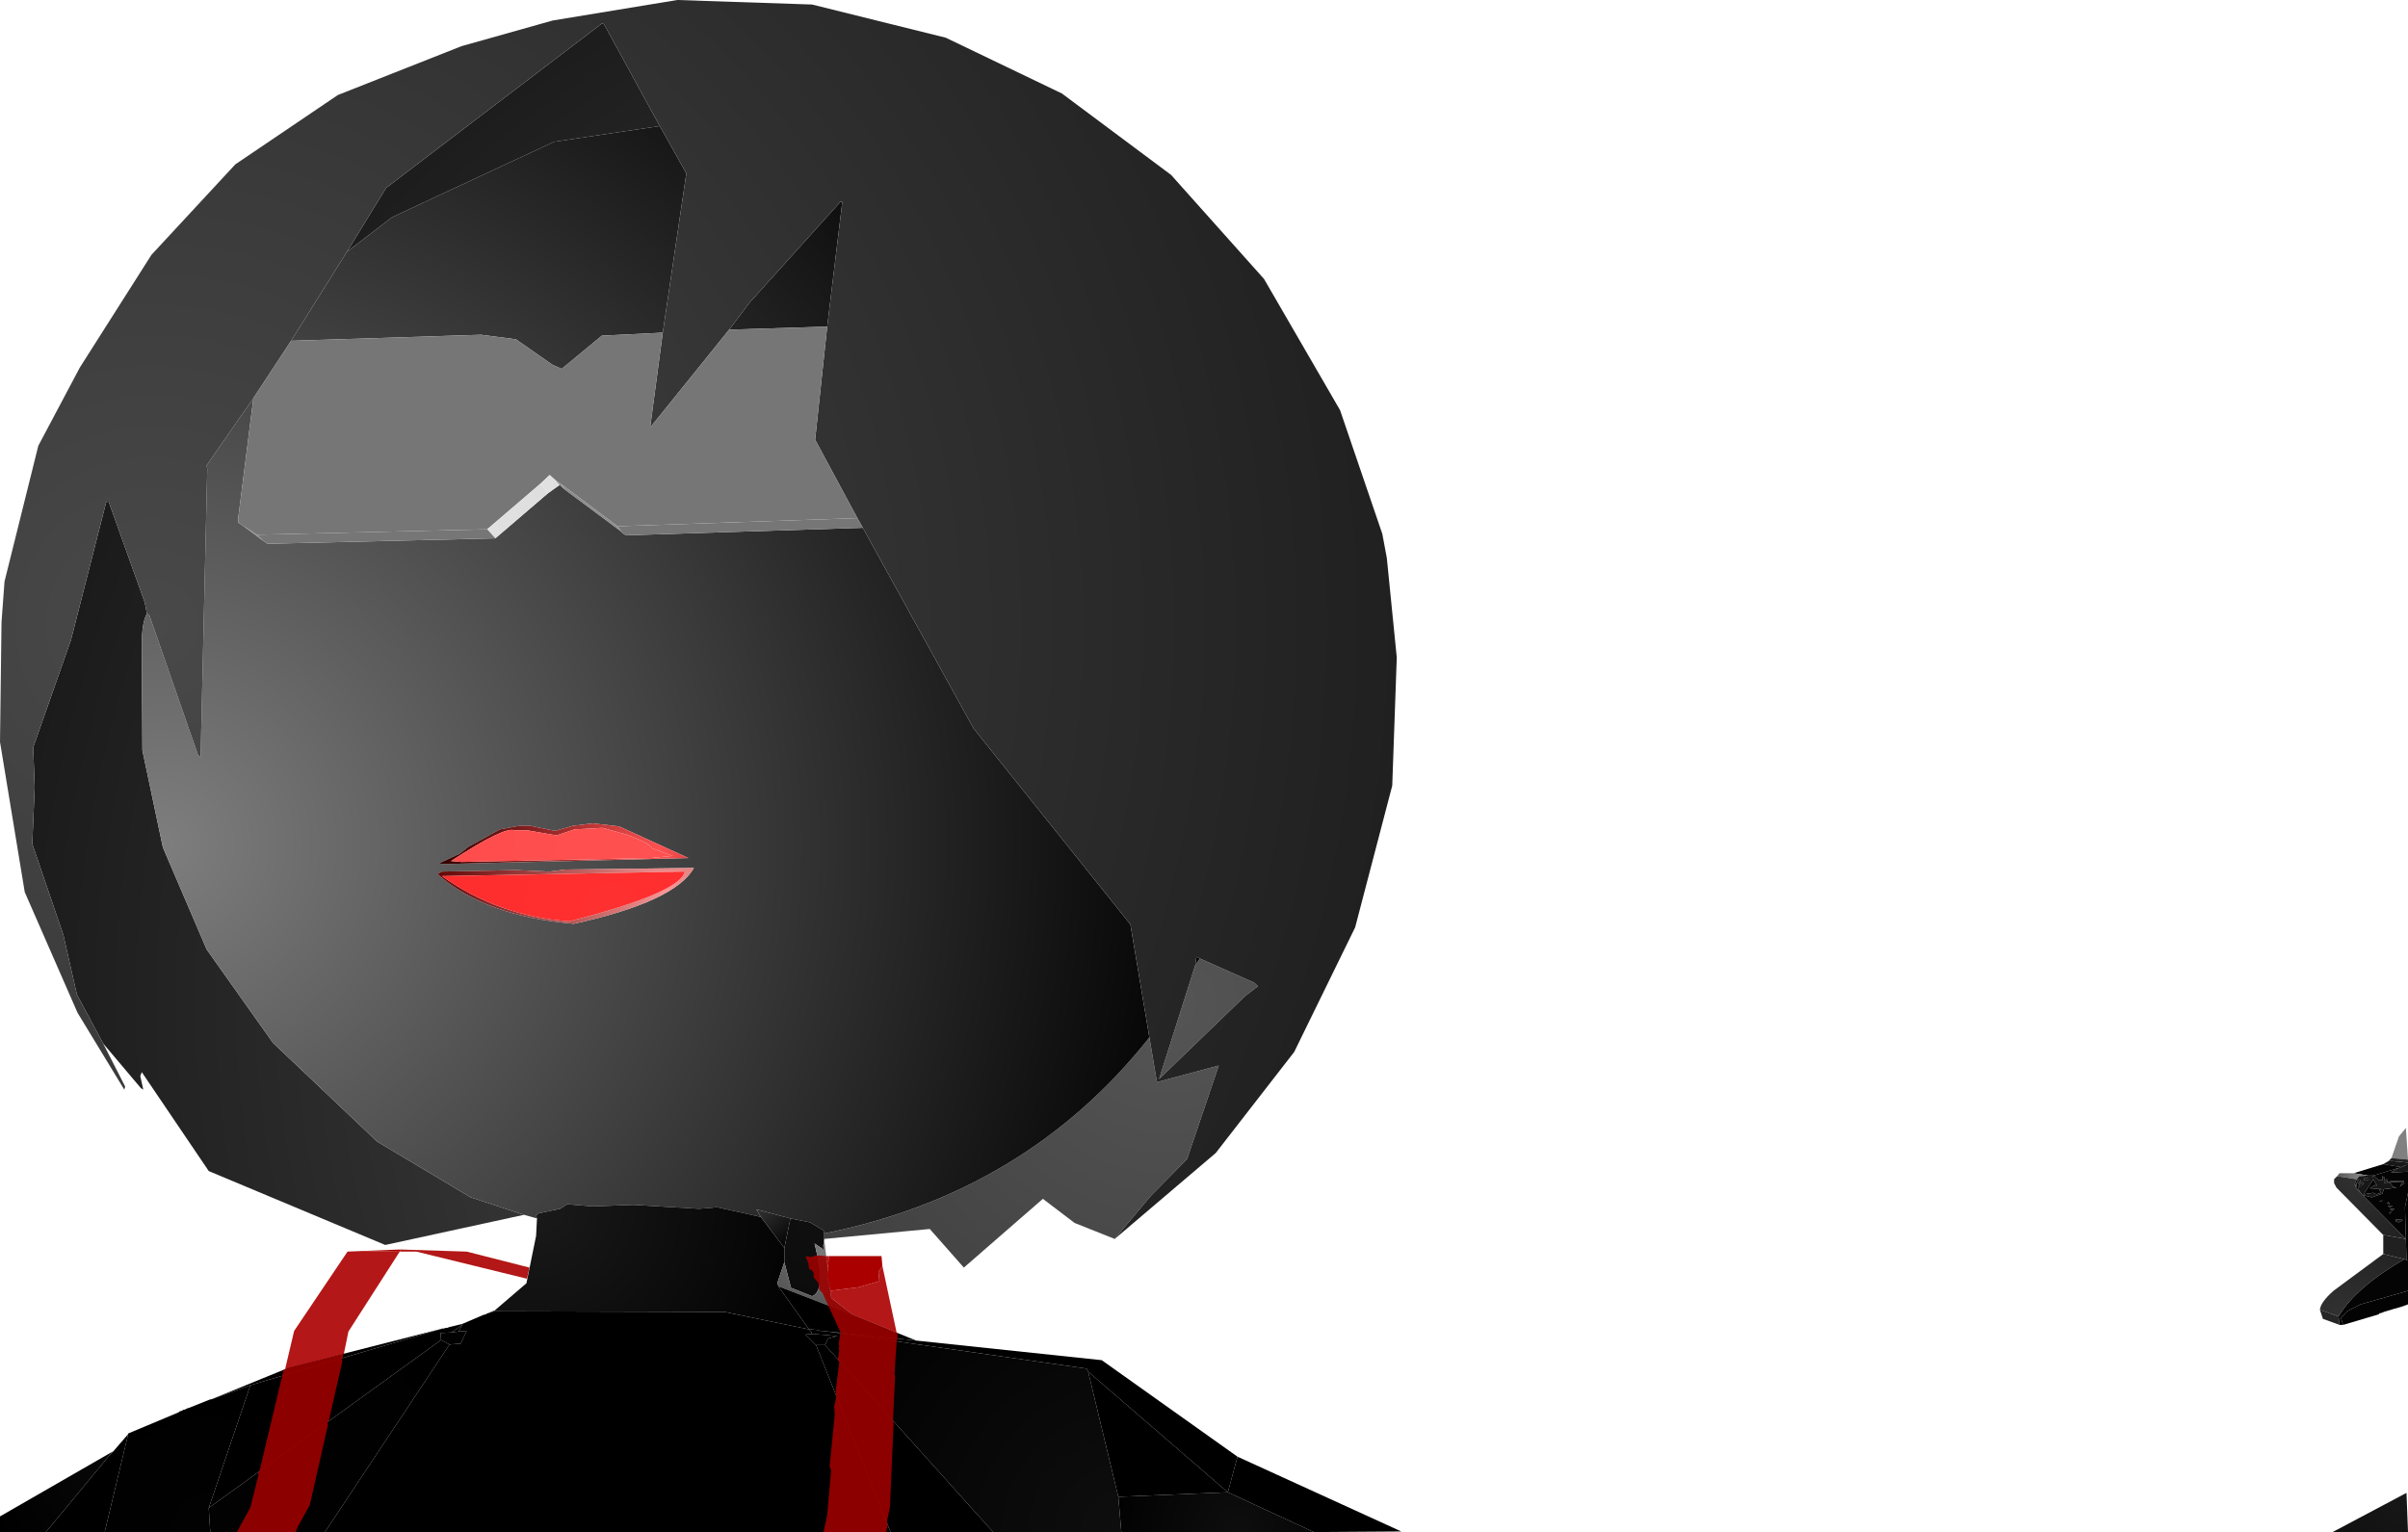 <?xml version="1.0" encoding="UTF-8" standalone="no"?>
<svg xmlns:xlink="http://www.w3.org/1999/xlink" height="254.0px" width="399.1px" xmlns="http://www.w3.org/2000/svg">
  <g transform="matrix(1.0, 0.0, 0.0, 1.0, 400.0, 254.9)">
    <path d="M-215.25 -49.5 L-221.9 -52.15 -227.15 -56.15 -240.25 -44.75 -245.9 -51.15 -263.4 -49.5 -263.4 -50.4 Q-229.9 -57.15 -209.5 -82.9 L-208.25 -75.5 -198.0 -78.25 -203.25 -62.75 -209.25 -56.65 -215.25 -49.5 M-313.15 -53.5 L-336.15 -48.5 -365.4 -60.75 -376.5 -77.15 -376.75 -76.5 -376.25 -74.25 -376.65 -74.5 -382.9 -81.9 -387.25 -90.0 -389.5 -99.9 -394.65 -115.0 -394.25 -124.4 -394.5 -131.0 -388.25 -148.75 -382.4 -171.65 -382.0 -171.75 -376.0 -155.0 -375.65 -153.15 Q-376.5 -151.75 -376.5 -147.9 L-376.4 -130.5 -373.0 -114.4 -365.75 -97.5 -354.75 -82.0 -337.5 -65.65 -322.0 -56.4 -313.15 -53.5 M-342.5 -213.15 L-336.0 -223.75 -300.25 -251.0 -299.9 -250.9 -290.65 -234.0 -308.15 -231.4 -335.0 -218.9 -342.5 -213.15 M-201.15 -96.0 L-192.15 -92.0 -191.5 -91.4 -193.65 -89.75 -207.9 -76.0 -201.9 -94.9 -201.15 -96.0" fill="url(#gradient0)" fill-rule="evenodd" stroke="none"/>
    <path d="M-311.0 -52.9 L-313.15 -53.5 -322.0 -56.4 -337.5 -65.65 -354.75 -82.0 -365.75 -97.5 -373.0 -114.4 -376.4 -130.5 -376.5 -147.9 Q-376.5 -151.75 -375.65 -153.15 L-375.25 -152.9 -367.15 -129.65 -366.75 -129.5 -365.65 -177.15 -365.75 -177.75 -358.0 -188.9 -360.5 -169.15 -360.5 -168.25 -359.75 -167.75 -356.4 -165.25 -355.65 -164.75 -317.9 -165.65 -309.15 -173.15 -307.25 -174.5 -306.4 -173.75 -297.0 -166.75 -297.0 -166.65 -296.25 -166.15 -257.0 -167.4 -238.65 -134.15 -212.65 -101.65 -209.5 -82.9 Q-229.9 -57.15 -263.4 -50.4 L-263.5 -50.9 -265.75 -52.25 -269.0 -52.9 -274.65 -54.4 -273.9 -53.15 -281.15 -54.75 -284.15 -54.5 -295.0 -55.15 -301.75 -54.9 -306.0 -55.25 -307.15 -54.5 -310.75 -53.75 -311.15 -53.4 -311.0 -52.9 M-351.75 -198.4 L-342.5 -213.15 -335.0 -218.9 -308.15 -231.4 -290.65 -234.0 -286.25 -226.15 -290.15 -199.75 -300.25 -199.25 -306.9 -193.75 -308.4 -194.4 -314.5 -198.65 -320.25 -199.4 -351.75 -198.4 M-279.15 -200.25 L-275.75 -204.75 -260.65 -221.5 -260.4 -221.4 -262.9 -200.75 -279.15 -200.25 M-326.75 -110.4 L-327.5 -110.0 Q-319.65 -103.0 -304.9 -101.75 -288.15 -105.4 -285.0 -111.0 L-306.25 -110.75 -309.0 -110.4 -314.5 -110.65 -326.75 -110.4 M-322.4 -114.5 L-323.75 -113.4 -327.25 -111.75 -326.25 -111.65 -285.9 -112.65 -297.4 -117.9 -301.75 -118.4 -305.0 -118.0 -308.0 -117.15 -312.15 -118.0 -313.9 -118.0 -317.15 -117.4 -322.4 -114.5 M-201.15 -96.0 L-201.9 -94.9 -201.75 -96.0 -201.65 -96.25 -201.15 -96.0" fill="url(#gradient1)" fill-rule="evenodd" stroke="none"/>
    <path d="M-382.9 -81.9 L-379.25 -74.75 -379.4 -74.25 -387.15 -87.0 -395.9 -107.0 -400.0 -131.9 -399.75 -151.75 -399.25 -158.5 -393.65 -181.0 -386.75 -194.0 -374.9 -212.65 -361.0 -227.65 -344.0 -239.15 -323.5 -247.25 -308.4 -251.5 -287.75 -254.9 -265.4 -254.15 -243.25 -248.65 -224.0 -239.4 -205.9 -225.9 -190.5 -208.65 -177.9 -186.9 -170.9 -166.4 -170.15 -162.4 -168.5 -145.9 -169.25 -124.65 -175.4 -101.15 -185.5 -80.5 -198.5 -63.75 -215.25 -49.5 -209.25 -56.65 -203.25 -62.75 -198.0 -78.25 -208.25 -75.5 -209.5 -82.9 -212.65 -101.65 -238.65 -134.15 -257.0 -167.4 -257.9 -169.0 -264.9 -182.0 -262.9 -200.75 -260.4 -221.4 -260.65 -221.5 -275.75 -204.75 -279.15 -200.25 -292.25 -184.0 -290.15 -199.75 -286.25 -226.15 -290.65 -234.0 -299.9 -250.9 -300.25 -251.0 -336.0 -223.75 -342.5 -213.15 -351.75 -198.4 -358.0 -188.9 -365.75 -177.75 -365.65 -177.15 -366.75 -129.5 -367.15 -129.65 -375.25 -152.9 -375.65 -153.15 -376.0 -155.0 -382.0 -171.75 -382.4 -171.65 -388.25 -148.75 -394.5 -131.0 -394.25 -124.4 -394.65 -115.0 -389.5 -99.9 -387.25 -90.0 -382.9 -81.9 M-201.9 -94.9 L-207.9 -76.0 -193.65 -89.75 -191.5 -91.4 -192.15 -92.0 -201.15 -96.0 -201.65 -96.25 -201.75 -96.0 -201.9 -94.9" fill="url(#gradient2)" fill-rule="evenodd" stroke="none"/>
    <path d="M-358.0 -188.9 L-351.75 -198.4 -320.25 -199.4 -314.5 -198.65 -308.4 -194.4 -306.9 -193.75 -300.25 -199.25 -290.15 -199.75 -292.25 -184.0 -279.15 -200.25 -262.9 -200.75 -264.9 -182.0 -257.9 -169.0 -297.65 -167.65 -307.0 -174.65 -307.9 -175.25 -308.9 -176.15 -310.5 -174.65 -319.25 -167.15 -357.4 -166.25 -359.75 -167.75 -360.5 -168.25 -360.5 -169.15 -358.0 -188.9" fill="url(#gradient3)" fill-rule="evenodd" stroke="none"/>
    <path d="M-257.9 -169.0 L-257.0 -167.4 -296.25 -166.15 -297.0 -166.65 -297.0 -166.75 -297.65 -167.65 -257.9 -169.0" fill="url(#gradient4)" fill-rule="evenodd" stroke="none"/>
    <path d="M-307.9 -175.25 L-307.25 -174.5 -309.15 -173.15 -310.5 -174.65 -308.9 -176.15 -307.9 -175.25" fill="url(#gradient5)" fill-rule="evenodd" stroke="none"/>
    <path d="M-307.9 -175.25 L-307.0 -174.65 -306.4 -173.75 -307.25 -174.5 -307.9 -175.25" fill="url(#gradient6)" fill-rule="evenodd" stroke="none"/>
    <path d="M-317.9 -165.65 L-319.25 -167.15 -310.5 -174.65 -309.15 -173.15 -317.9 -165.65" fill="url(#gradient7)" fill-rule="evenodd" stroke="none"/>
    <path d="M-317.9 -165.65 L-355.65 -164.75 -356.4 -165.25 -357.4 -166.25 -319.25 -167.15 -317.9 -165.65" fill="url(#gradient8)" fill-rule="evenodd" stroke="none"/>
    <path d="M-357.4 -166.25 L-356.4 -165.25 -359.75 -167.75 -357.4 -166.25" fill="url(#gradient9)" fill-rule="evenodd" stroke="none"/>
    <path d="M-307.0 -174.65 L-297.65 -167.65 -297.0 -166.75 -306.4 -173.75 -307.0 -174.65" fill="url(#gradient10)" fill-rule="evenodd" stroke="none"/>
    <path d="M-322.4 -114.5 L-317.15 -117.4 -313.9 -118.0 -312.15 -118.0 -308.0 -117.15 -305.0 -118.0 -301.75 -118.4 -297.4 -117.9 -285.9 -112.65 -326.25 -111.65 -327.25 -111.75 -323.75 -113.4 -322.4 -114.5 M-325.25 -112.15 L-323.5 -112.0 -292.25 -112.65 -288.5 -113.0 -291.9 -114.25 Q-292.15 -115.0 -296.0 -116.5 L-300.15 -117.65 -304.75 -117.4 -307.75 -116.4 -312.65 -117.25 -314.75 -117.25 Q-316.4 -117.9 -325.25 -112.15" fill="url(#gradient11)" fill-rule="evenodd" stroke="none"/>
    <path d="M-325.25 -112.15 Q-316.4 -117.9 -314.75 -117.25 L-312.65 -117.25 -307.75 -116.4 -304.75 -117.4 -300.15 -117.65 -296.0 -116.5 Q-292.15 -115.0 -291.9 -114.25 L-288.5 -113.0 -292.25 -112.65 -323.5 -112.0 -325.25 -112.15" fill="url(#gradient12)" fill-rule="evenodd" stroke="none"/>
    <path d="M-326.75 -110.4 L-314.5 -110.65 -309.0 -110.4 -306.25 -110.75 -285.0 -111.0 Q-288.15 -105.4 -304.9 -101.75 -319.65 -103.0 -327.5 -110.0 L-326.75 -110.4 M-305.65 -102.15 Q-287.25 -106.9 -286.5 -110.4 L-326.75 -109.65 Q-317.4 -103.0 -305.65 -102.15" fill="url(#gradient13)" fill-rule="evenodd" stroke="none"/>
    <path d="M-305.65 -102.15 Q-317.4 -103.0 -326.75 -109.65 L-286.5 -110.4 Q-287.25 -106.9 -305.65 -102.15" fill="url(#gradient14)" fill-rule="evenodd" stroke="none"/>
    <path d="M-3.65 -62.9 L-2.4 -66.5 -1.25 -67.9 -0.9 -62.65 -3.65 -62.9" fill="url(#gradient15)" fill-rule="evenodd" stroke="none"/>
    <path d="M-0.9 -62.65 L-0.9 -62.15 -3.5 -62.4 -4.15 -62.4 -3.65 -62.9 -0.9 -62.65" fill="url(#gradient16)" fill-rule="evenodd" stroke="none"/>
    <path d="M-0.9 -62.15 L-0.9 -61.75 -1.25 -61.75 -1.4 -61.65 -1.5 -61.65 -1.75 -61.5 -2.0 -61.4 -5.0 -61.9 -4.15 -62.4 -3.5 -62.4 -0.9 -62.15" fill="url(#gradient17)" fill-rule="evenodd" stroke="none"/>
    <path d="M-9.9 -60.4 L-5.0 -61.9 -2.0 -61.4 -2.15 -61.4 -2.4 -61.25 -2.5 -61.25 -6.65 -60.0 -7.5 -60.0 -9.9 -60.4" fill="url(#gradient18)" fill-rule="evenodd" stroke="none"/>
    <path d="M-12.65 -59.9 L-12.25 -60.4 -9.9 -60.4 -7.5 -60.0 -9.0 -59.9 -9.4 -59.4 -12.65 -59.9" fill="url(#gradient19)" fill-rule="evenodd" stroke="none"/>
    <path d="M-5.0 -50.15 L-12.75 -58.0 -13.15 -58.75 -13.15 -59.4 -12.65 -59.9 -9.4 -59.4 -9.75 -58.5 -9.65 -58.4 -9.5 -57.9 -8.75 -57.15 -8.4 -56.75 -1.25 -49.5 -4.9 -50.15 -5.0 -50.15" fill="url(#gradient20)" fill-rule="evenodd" stroke="none"/>
    <path d="M-5.0 -47.0 L-5.0 -50.15 -4.9 -50.15 -1.25 -49.5 -1.15 -46.0 -1.5 -46.15 -5.0 -47.0" fill="url(#gradient21)" fill-rule="evenodd" stroke="none"/>
    <path d="M-15.5 -37.75 Q-15.4 -39.0 -13.25 -40.9 L-5.0 -47.0 -1.5 -46.15 Q-9.65 -41.4 -12.4 -36.65 L-15.5 -37.75" fill="url(#gradient22)" fill-rule="evenodd" stroke="none"/>
    <path d="M-12.25 -35.25 L-15.0 -36.25 -15.5 -37.75 -12.4 -36.65 -12.25 -35.25" fill="url(#gradient23)" fill-rule="evenodd" stroke="none"/>
    <path d="M-0.9 -45.9 L-0.9 -40.9 -8.75 -38.65 -11.0 -37.5 -12.0 -36.4 -11.65 -35.25 -12.25 -35.25 -12.4 -36.65 Q-9.65 -41.4 -1.5 -46.15 L-1.15 -46.0 -0.9 -45.9" fill="url(#gradient24)" fill-rule="evenodd" stroke="none"/>
    <path d="M-0.9 -61.75 L-0.9 -60.65 -3.75 -60.5 -2.5 -61.25 -2.4 -61.25 -2.15 -61.4 -2.0 -61.4 -1.75 -61.5 -1.5 -61.65 -1.4 -61.65 -1.25 -61.75 -0.9 -61.75 M-8.15 -59.65 L-8.15 -59.25 -7.5 -59.25 -7.4 -59.5 -8.15 -59.65 M-9.4 -59.4 L-9.0 -59.9 -7.5 -60.0 -6.65 -60.0 -6.9 -59.75 -6.5 -59.9 -5.75 -59.25 -5.15 -59.25 -5.15 -59.9 -4.75 -59.65 -4.9 -59.25 -4.4 -59.4 -4.25 -59.0 -4.5 -58.75 -4.0 -59.0 -4.15 -58.65 -3.75 -59.15 -1.65 -59.15 -1.5 -58.75 -2.25 -58.15 -1.75 -59.0 -3.9 -58.9 -3.4 -58.15 -2.75 -58.0 -4.9 -57.75 -5.15 -57.0 -6.9 -56.4 -8.4 -56.75 -8.75 -57.15 -9.25 -57.9 -8.15 -58.75 -8.65 -58.65 -8.25 -59.25 -9.15 -58.15 -8.65 -59.4 -9.15 -58.65 -9.4 -58.75 -9.5 -57.9 -9.65 -58.4 -8.9 -59.65 -9.25 -59.15 -9.4 -59.4 M-5.65 -57.65 L-5.25 -57.75 -7.25 -57.9 -6.25 -58.5 -6.4 -58.25 -6.0 -58.25 -6.65 -59.4 -8.25 -56.9 -6.65 -57.15 -6.15 -56.9 -5.4 -57.15 -5.65 -57.65 M-5.25 -55.65 L-5.65 -55.75 -5.15 -55.9 -5.25 -55.65 M-4.5 -59.15 L-4.9 -58.9 -4.65 -58.65 -4.5 -59.15 M-3.5 -54.15 L-3.9 -54.5 -3.15 -54.5 -3.5 -54.15 M-4.25 -55.0 L-3.4 -55.0 -3.9 -54.75 -4.25 -55.0 M-4.4 -55.4 L-4.15 -55.65 -3.9 -55.25 -4.4 -55.4 M-4.0 -53.9 L-3.65 -54.0 -3.9 -53.65 -4.0 -53.9 M-1.75 -52.65 L-2.4 -52.25 -2.9 -52.4 -2.9 -52.75 -1.75 -52.65" fill="url(#gradient25)" fill-rule="evenodd" stroke="none"/>
    <path d="M-0.9 -60.65 L-0.9 -57.15 -1.4 -54.75 -1.25 -49.5 -8.4 -56.75 -6.9 -56.4 -5.15 -57.0 -4.9 -57.75 -2.75 -58.0 -3.4 -58.15 -3.9 -58.9 -1.75 -59.0 -2.25 -58.15 -1.5 -58.75 -1.65 -59.15 -3.75 -59.15 -4.15 -58.65 -4.0 -59.0 -4.5 -58.75 -4.25 -59.0 -4.4 -59.4 -4.9 -59.25 -4.75 -59.65 -5.15 -59.9 -5.15 -59.25 -5.75 -59.25 -6.5 -59.9 -6.9 -59.75 -6.65 -60.0 -2.5 -61.25 -3.75 -60.5 -0.9 -60.65 M-8.15 -59.65 L-7.4 -59.5 -7.5 -59.25 -8.15 -59.25 -8.15 -59.65 M-9.4 -59.4 L-9.25 -59.15 -8.9 -59.65 -9.65 -58.4 -9.75 -58.5 -9.4 -59.4 M-9.5 -57.9 L-9.4 -58.75 -9.15 -58.65 -8.65 -59.4 -9.15 -58.15 -8.25 -59.25 -8.65 -58.65 -8.15 -58.75 -9.25 -57.9 -8.75 -57.15 -9.5 -57.9 M-5.65 -57.65 L-5.4 -57.15 -6.15 -56.9 -6.65 -57.15 -8.25 -56.9 -6.65 -59.4 -6.0 -58.25 -6.4 -58.25 -6.25 -58.5 -7.25 -57.9 -5.25 -57.75 -5.65 -57.65 M-5.25 -55.65 L-5.15 -55.9 -5.65 -55.75 -5.25 -55.65 M-4.5 -59.15 L-4.65 -58.65 -4.9 -58.9 -4.5 -59.15 M-4.0 -53.9 L-3.9 -53.65 -3.65 -54.0 -4.0 -53.9 M-4.4 -55.4 L-3.9 -55.25 -4.15 -55.65 -4.4 -55.4 M-4.25 -55.0 L-3.9 -54.75 -3.4 -55.0 -4.25 -55.0 M-3.5 -54.15 L-3.15 -54.5 -3.9 -54.5 -3.5 -54.15 M-1.75 -52.65 L-2.9 -52.75 -2.9 -52.4 -2.4 -52.25 -1.75 -52.65" fill="url(#gradient26)" fill-rule="evenodd" stroke="none"/>
    <path d="M-318.0 -37.65 L-312.75 -42.15 -311.15 -50.0 -311.0 -52.9 -311.15 -53.4 -310.75 -53.75 -307.15 -54.5 -306.0 -55.25 -301.75 -54.9 -295.0 -55.15 -284.15 -54.5 -281.15 -54.75 -273.9 -53.15 -270.0 -48.0 -270.0 -45.65 -271.15 -42.25 -271.0 -41.65 -265.9 -34.5 -279.9 -37.4 -318.0 -37.5 -318.0 -37.65" fill="url(#gradient27)" fill-rule="evenodd" stroke="none"/>
    <path d="M-273.9 -53.15 L-274.65 -54.4 -269.0 -52.9 -270.0 -48.0 -273.9 -53.15" fill="url(#gradient28)" fill-rule="evenodd" stroke="none"/>
    <path d="M-269.0 -52.9 L-265.75 -52.25 -263.5 -50.9 -263.4 -50.4 -263.4 -49.5 -263.5 -48.65 -263.75 -47.9 -265.0 -48.75 Q-263.0 -40.9 -265.4 -40.0 L-268.9 -41.4 -270.0 -45.65 -270.0 -48.0 -269.0 -52.9" fill="url(#gradient29)" fill-rule="evenodd" stroke="none"/>
    <path d="M-319.25 -37.15 L-318.0 -37.65 -318.0 -37.5 -319.25 -37.15" fill="url(#gradient30)" fill-rule="evenodd" stroke="none"/>
    <path d="M-252.4 -0.9 L-346.15 -0.9 -325.5 -32.0 -323.65 -32.15 -322.65 -34.25 -324.0 -34.15 -323.4 -35.25 -323.4 -35.4 -319.9 -36.9 -319.5 -37.0 -319.25 -37.15 -318.0 -37.5 -279.9 -37.4 -265.9 -34.5 -265.5 -34.0 -265.5 -33.75 -266.5 -33.65 -264.75 -31.9 -252.4 -0.9" fill="url(#gradient31)" fill-rule="evenodd" stroke="none"/>
    <path d="M-0.9 -57.15 L-0.9 -45.9 -1.15 -46.0 -1.25 -49.5 -1.4 -54.75 -0.9 -57.15" fill="url(#gradient32)" fill-rule="evenodd" stroke="none"/>
    <path d="M-263.4 -49.5 L-262.25 -39.65 -258.65 -36.9 -271.0 -41.65 -271.15 -42.25 -270.0 -45.65 -268.9 -41.4 -265.4 -40.0 Q-263.0 -40.9 -265.0 -48.75 L-263.75 -47.9 -263.5 -47.65 -263.5 -48.65 -263.4 -49.5" fill="url(#gradient33)" fill-rule="evenodd" stroke="none"/>
    <path d="M-258.65 -36.9 L-248.15 -32.65 -262.75 -34.15 -262.9 -34.15 -263.65 -34.25 -264.0 -34.25 -264.5 -34.4 -265.5 -34.5 -265.9 -34.5 -271.0 -41.65 -258.65 -36.9" fill="url(#gradient34)" fill-rule="evenodd" stroke="none"/>
    <path d="M-263.75 -47.9 L-263.5 -48.65 -263.5 -47.65 -263.75 -47.9" fill="url(#gradient35)" fill-rule="evenodd" stroke="none"/>
    <path d="M-0.9 -40.9 L-0.9 -38.65 -2.0 -38.25 -3.25 -37.9 -4.9 -37.4 -5.25 -37.25 -5.65 -37.15 -5.75 -37.0 -11.65 -35.25 -12.0 -36.4 -11.0 -37.5 -8.75 -38.65 -0.9 -40.9" fill="url(#gradient36)" fill-rule="evenodd" stroke="none"/>
    <path d="M-326.65 -34.65 L-326.4 -34.65 -326.15 -34.75 -325.9 -34.75 -325.5 -34.9 -323.4 -35.4 -323.4 -35.25 -325.15 -34.0 -327.0 -33.9 -326.9 -32.75 -365.4 -4.9 -358.5 -25.25 -326.65 -34.65" fill="url(#gradient37)" fill-rule="evenodd" stroke="none"/>
    <path d="M-365.0 -22.9 L-352.15 -28.15 -326.65 -34.65 -358.5 -25.25 -365.0 -22.9" fill="url(#gradient38)" fill-rule="evenodd" stroke="none"/>
    <path d="M-365.15 -0.9 L-382.65 -0.9 -378.75 -17.15 -378.75 -17.25 -370.4 -20.75 -370.25 -20.9 -369.9 -21.0 -369.65 -21.15 -369.25 -21.25 -369.0 -21.4 -368.65 -21.5 -365.15 -22.9 -365.0 -22.9 -358.5 -25.25 -365.4 -4.9 -365.15 -0.9" fill="url(#gradient39)" fill-rule="evenodd" stroke="none"/>
    <path d="M-346.15 -0.9 L-365.15 -0.9 -365.4 -4.9 -326.9 -32.75 -325.5 -32.0 -346.15 -0.9 M-323.4 -35.25 L-324.0 -34.15 -325.15 -34.0 -323.4 -35.25" fill="url(#gradient40)" fill-rule="evenodd" stroke="none"/>
    <path d="M-265.5 -33.75 L-265.25 -33.75 -261.25 -33.4 -262.75 -33.0 -263.25 -31.9 -264.75 -31.9 -266.5 -33.65 -265.5 -33.75 M-324.0 -34.15 L-322.65 -34.25 -323.65 -32.15 -325.5 -32.0 -326.9 -32.75 -327.0 -33.9 -325.15 -34.0 -324.0 -34.15" fill="url(#gradient41)" fill-rule="evenodd" stroke="none"/>
    <path d="M-214.15 -0.9 L-235.4 -0.9 -263.25 -31.9 -262.75 -33.0 -261.25 -33.4 -265.25 -33.75 -265.5 -33.75 -265.5 -34.0 -265.9 -34.5 -265.5 -34.5 -264.5 -34.4 -264.0 -34.25 -263.65 -34.25 -262.9 -34.15 -262.75 -34.15 -219.9 -28.0 -219.65 -27.5 -214.65 -6.75 -214.15 -0.9" fill="url(#gradient42)" fill-rule="evenodd" stroke="none"/>
    <path d="M-235.4 -0.9 L-252.4 -0.9 -264.75 -31.9 -263.25 -31.9 -235.4 -0.9" fill="url(#gradient43)" fill-rule="evenodd" stroke="none"/>
    <path d="M-248.15 -32.65 L-217.4 -29.4 -194.9 -13.4 -196.5 -7.5 -219.65 -27.5 -219.9 -28.0 -262.75 -34.15 -248.15 -32.65" fill="url(#gradient44)" fill-rule="evenodd" stroke="none"/>
    <path d="M-214.65 -6.75 L-219.65 -27.5 -196.5 -7.5 -214.65 -6.75" fill="url(#gradient45)" fill-rule="evenodd" stroke="none"/>
    <path d="M-182.25 -0.9 L-214.15 -0.9 -214.65 -6.75 -196.5 -7.5 -182.25 -0.9" fill="url(#gradient46)" fill-rule="evenodd" stroke="none"/>
    <path d="M-194.9 -13.4 L-167.75 -1.0 -182.25 -0.9 -196.5 -7.5 -194.9 -13.4" fill="url(#gradient47)" fill-rule="evenodd" stroke="none"/>
    <path d="M-382.65 -0.9 L-392.4 -0.9 -381.75 -13.75 -381.25 -14.25 -378.75 -17.15 -382.65 -0.9" fill="url(#gradient48)" fill-rule="evenodd" stroke="none"/>
    <path d="M-381.5 -14.15 L-381.25 -14.25 -381.75 -13.75 -381.5 -14.15" fill="url(#gradient49)" fill-rule="evenodd" stroke="none"/>
    <path d="M-392.4 -0.9 L-400.0 -0.9 -400.0 -3.5 -381.5 -14.15 -381.75 -13.75 -392.4 -0.9" fill="url(#gradient50)" fill-rule="evenodd" stroke="none"/>
    <path d="M-13.4 -0.9 L-1.15 -7.4 -0.9 -0.9 -13.4 -0.9" fill="url(#gradient51)" fill-rule="evenodd" stroke="none"/>
    <path d="M-333.65 -47.75 L-333.75 -47.4 -340.0 -47.5 -333.65 -47.75 M-262.65 -46.65 L-253.9 -46.65 -253.75 -45.0 -254.4 -44.0 -254.25 -42.5 -257.65 -41.5 -262.4 -40.9 -262.9 -43.5 -262.75 -44.75 -262.65 -46.65" fill="#ab0000" fill-rule="evenodd" stroke="none"/>
    <path d="M-333.65 -47.75 L-322.65 -47.4 -312.25 -44.75 -312.65 -42.9 -331.0 -47.4 -333.75 -47.4 -333.65 -47.75 M-340.0 -47.5 L-333.75 -47.4 -342.25 -34.15 -343.0 -30.5 -343.0 -30.4 -343.15 -30.4 -352.75 -27.9 -351.25 -34.25 -342.4 -47.4 -340.0 -47.5 M-262.65 -46.65 L-262.75 -44.75 -263.15 -46.65 -262.65 -46.65 M-262.4 -40.9 L-257.65 -41.5 -254.25 -42.5 -254.4 -44.0 -253.75 -45.0 -251.4 -34.0 -258.65 -36.9 -262.25 -39.75 -262.4 -40.9" fill="#ab0000" fill-opacity="0.91" fill-rule="evenodd" stroke="none"/>
    <path d="M-352.75 -27.9 L-343.15 -30.4 -343.15 -29.75 -343.4 -29.65 -343.25 -29.25 -345.5 -19.4 -345.75 -19.0 -345.65 -18.65 -348.65 -5.4 -350.65 -1.75 -351.0 -0.9 -360.75 -0.9 -358.5 -5.0 -357.15 -10.4 -357.25 -10.65 -357.0 -11.0 -353.0 -27.75 -352.75 -27.9 M-262.75 -44.75 L-262.9 -43.5 -262.4 -40.9 -262.25 -39.75 -258.65 -36.9 -251.4 -34.0 -251.25 -33.9 -251.25 -33.0 -251.4 -32.4 -251.75 -27.0 -251.65 -26.75 -252.0 -19.4 -251.9 -19.0 -252.5 -5.0 -253.0 -2.65 -252.9 -1.9 -253.15 -0.9 -263.5 -0.9 -262.9 -3.75 -262.25 -11.15 -262.5 -11.75 -261.65 -20.4 -261.75 -21.75 -261.4 -23.25 -261.5 -24.25 -260.9 -29.0 -261.15 -29.5 -260.9 -31.0 -261.0 -31.25 -260.9 -31.75 -261.0 -32.0 -260.75 -33.75 -260.65 -33.9 -263.65 -40.5 -264.25 -41.15 -264.25 -41.5 -264.4 -42.25 -265.15 -43.15 -265.15 -43.9 -265.4 -44.25 -265.9 -44.5 -266.0 -45.4 -266.5 -46.65 -265.65 -46.5 -265.0 -46.65 -265.0 -46.75 -264.25 -46.75 -263.15 -46.65 -262.75 -44.75" fill="#9b0000" fill-opacity="0.91" fill-rule="evenodd" stroke="none"/>
  </g>
  <defs>
    <radialGradient cx="0" cy="0" gradientTransform="matrix(0.255, 0.0, 0.0, 0.255, -206.75, -88.65)" gradientUnits="userSpaceOnUse" id="gradient0" r="819.2" spreadMethod="pad">
      <stop offset="0.0" stop-color="#555555"/>
      <stop offset="1.0" stop-color="#161616"/>
    </radialGradient>
    <radialGradient cx="0" cy="0" gradientTransform="matrix(0.216, 0.0, 0.0, 0.216, -373.1, -114.9)" gradientUnits="userSpaceOnUse" id="gradient1" r="819.2" spreadMethod="pad">
      <stop offset="0.0" stop-color="#7e7e7e"/>
      <stop offset="1.0" stop-color="#000000"/>
    </radialGradient>
    <radialGradient cx="0" cy="0" gradientTransform="matrix(0.253, 0.0, 0.0, 0.253, -374.7, -151.3)" gradientUnits="userSpaceOnUse" id="gradient2" r="819.2" spreadMethod="pad">
      <stop offset="0.0" stop-color="#494949"/>
      <stop offset="1.0" stop-color="#202020"/>
    </radialGradient>
    <radialGradient cx="0" cy="0" gradientTransform="matrix(0.134, 0.0, 0.0, 0.134, -360.5, -168.45)" gradientUnits="userSpaceOnUse" id="gradient3" r="819.2" spreadMethod="pad">
      <stop offset="0.0" stop-color="#767676"/>
      <stop offset="1.0" stop-color="#767676"/>
    </radialGradient>
    <radialGradient cx="0" cy="0" gradientTransform="matrix(0.05, 0.0, 0.0, 0.05, -257.05, -169.1)" gradientUnits="userSpaceOnUse" id="gradient4" r="819.2" spreadMethod="pad">
      <stop offset="0.0" stop-color="#767676"/>
      <stop offset="1.0" stop-color="#767676"/>
    </radialGradient>
    <radialGradient cx="0" cy="0" gradientTransform="matrix(0.004, 0.0, 0.0, 0.004, -310.6, -174.7)" gradientUnits="userSpaceOnUse" id="gradient5" r="819.2" spreadMethod="pad">
      <stop offset="0.0" stop-color="#e2e2e2"/>
      <stop offset="1.0" stop-color="#e0e0e0"/>
    </radialGradient>
    <radialGradient cx="0" cy="0" gradientTransform="matrix(0.003, 0.0, 0.0, 0.003, -307.0, -174.8)" gradientUnits="userSpaceOnUse" id="gradient6" r="819.2" spreadMethod="pad">
      <stop offset="0.0" stop-color="#8c8c8c"/>
      <stop offset="1.0" stop-color="#8c8c8c"/>
    </radialGradient>
    <radialGradient cx="0" cy="0" gradientTransform="matrix(0.014, 0.0, 0.0, 0.014, -319.3, -167.25)" gradientUnits="userSpaceOnUse" id="gradient7" r="819.2" spreadMethod="pad">
      <stop offset="0.0" stop-color="#e1e1e1"/>
      <stop offset="1.0" stop-color="#dedede"/>
    </radialGradient>
    <radialGradient cx="0" cy="0" gradientTransform="matrix(0.046, 0.0, 0.0, 0.046, -319.3, -167.25)" gradientUnits="userSpaceOnUse" id="gradient8" r="819.2" spreadMethod="pad">
      <stop offset="0.0" stop-color="#767676"/>
      <stop offset="1.0" stop-color="#767676"/>
    </radialGradient>
    <radialGradient cx="0" cy="0" gradientTransform="matrix(0.005, 0.0, 0.0, 0.005, -357.25, -166.3)" gradientUnits="userSpaceOnUse" id="gradient9" r="819.2" spreadMethod="pad">
      <stop offset="0.0" stop-color="#838383"/>
      <stop offset="1.0" stop-color="#838383"/>
    </radialGradient>
    <radialGradient cx="0" cy="0" gradientTransform="matrix(0.014, 0.0, 0.0, 0.014, -297.6, -167.7)" gradientUnits="userSpaceOnUse" id="gradient10" r="819.2" spreadMethod="pad">
      <stop offset="0.0" stop-color="#8b8b8b"/>
      <stop offset="1.0" stop-color="#8b8b8b"/>
    </radialGradient>
    <radialGradient cx="0" cy="0" gradientTransform="matrix(0.044, 0.0, 0.0, 0.044, -290.85, -114.05)" gradientUnits="userSpaceOnUse" id="gradient11" r="819.2" spreadMethod="pad">
      <stop offset="0.0" stop-color="#ff5151"/>
      <stop offset="1.0" stop-color="#330000"/>
    </radialGradient>
    <radialGradient cx="0" cy="0" gradientTransform="matrix(0.043, 0.0, 0.0, 0.043, -290.2, -113.7)" gradientUnits="userSpaceOnUse" id="gradient12" r="819.2" spreadMethod="pad">
      <stop offset="0.0" stop-color="#ff5151"/>
      <stop offset="1.0" stop-color="#ff4c4c"/>
    </radialGradient>
    <radialGradient cx="0" cy="0" gradientTransform="matrix(0.047, 0.0, 0.0, 0.047, -289.35, -107.3)" gradientUnits="userSpaceOnUse" id="gradient13" r="819.2" spreadMethod="pad">
      <stop offset="0.0" stop-color="#f89797"/>
      <stop offset="1.0" stop-color="#620505"/>
    </radialGradient>
    <radialGradient cx="0" cy="0" gradientTransform="matrix(0.035, 0.0, 0.0, 0.035, -298.75, -103.8)" gradientUnits="userSpaceOnUse" id="gradient14" r="819.2" spreadMethod="pad">
      <stop offset="0.0" stop-color="#ff3030"/>
      <stop offset="1.0" stop-color="#ff2d2d"/>
    </radialGradient>
    <radialGradient cx="0" cy="0" gradientTransform="matrix(0.006, 0.0, 0.0, 0.006, -1.0, -67.2)" gradientUnits="userSpaceOnUse" id="gradient15" r="819.2" spreadMethod="pad">
      <stop offset="0.0" stop-color="#818181"/>
      <stop offset="1.0" stop-color="#808080"/>
    </radialGradient>
    <radialGradient cx="0" cy="0" gradientTransform="matrix(0.004, 0.0, 0.0, 0.004, -1.0, -62.7)" gradientUnits="userSpaceOnUse" id="gradient16" r="819.2" spreadMethod="pad">
      <stop offset="0.0" stop-color="#222222"/>
      <stop offset="1.0" stop-color="#222222"/>
    </radialGradient>
    <radialGradient cx="0" cy="0" gradientTransform="matrix(0.01, 0.0, 0.0, 0.01, -1.0, -62.5)" gradientUnits="userSpaceOnUse" id="gradient17" r="819.2" spreadMethod="pad">
      <stop offset="0.0" stop-color="#171717"/>
      <stop offset="1.0" stop-color="#171717"/>
    </radialGradient>
    <radialGradient cx="0" cy="0" gradientTransform="matrix(0.007, 0.0, 0.0, 0.007, -4.45, -62.2)" gradientUnits="userSpaceOnUse" id="gradient18" r="819.2" spreadMethod="pad">
      <stop offset="0.0" stop-color="#040404"/>
      <stop offset="1.0" stop-color="#040404"/>
    </radialGradient>
    <radialGradient cx="0" cy="0" gradientTransform="matrix(0.005, 0.0, 0.0, 0.005, -9.15, -59.7)" gradientUnits="userSpaceOnUse" id="gradient19" r="819.2" spreadMethod="pad">
      <stop offset="0.0" stop-color="#828282"/>
      <stop offset="1.0" stop-color="#515151"/>
    </radialGradient>
    <radialGradient cx="0" cy="0" gradientTransform="matrix(0.016, 0.0, 0.0, 0.016, -9.55, -59.3)" gradientUnits="userSpaceOnUse" id="gradient20" r="819.2" spreadMethod="pad">
      <stop offset="0.0" stop-color="#303030"/>
      <stop offset="1.0" stop-color="#202020"/>
    </radialGradient>
    <radialGradient cx="0" cy="0" gradientTransform="matrix(0.02, 0.0, 0.0, 0.02, -4.1, -62.45)" gradientUnits="userSpaceOnUse" id="gradient21" r="819.2" spreadMethod="pad">
      <stop offset="0.0" stop-color="#212121"/>
      <stop offset="1.0" stop-color="#202020"/>
    </radialGradient>
    <radialGradient cx="0" cy="0" gradientTransform="matrix(0.018, 0.0, 0.0, 0.018, -12.25, -37.05)" gradientUnits="userSpaceOnUse" id="gradient22" r="819.2" spreadMethod="pad">
      <stop offset="0.0" stop-color="#313131"/>
      <stop offset="1.0" stop-color="#222222"/>
    </radialGradient>
    <radialGradient cx="0" cy="0" gradientTransform="matrix(0.005, 0.0, 0.0, 0.005, -15.55, -37.95)" gradientUnits="userSpaceOnUse" id="gradient23" r="819.2" spreadMethod="pad">
      <stop offset="0.0" stop-color="#262626"/>
      <stop offset="1.0" stop-color="#262626"/>
    </radialGradient>
    <radialGradient cx="0" cy="0" gradientTransform="matrix(0.019, 0.0, 0.0, 0.019, -12.05, -35.25)" gradientUnits="userSpaceOnUse" id="gradient24" r="819.2" spreadMethod="pad">
      <stop offset="0.0" stop-color="#040404"/>
      <stop offset="1.0" stop-color="#040404"/>
    </radialGradient>
    <radialGradient cx="0" cy="0" gradientTransform="matrix(0.014, 0.0, 0.0, 0.014, -1.15, -51.3)" gradientUnits="userSpaceOnUse" id="gradient25" r="819.2" spreadMethod="pad">
      <stop offset="0.0" stop-color="#171717"/>
      <stop offset="1.0" stop-color="#171717"/>
    </radialGradient>
    <radialGradient cx="0" cy="0" gradientTransform="matrix(0.014, 0.0, 0.0, 0.014, -9.35, -57.75)" gradientUnits="userSpaceOnUse" id="gradient26" r="819.2" spreadMethod="pad">
      <stop offset="0.0" stop-color="#040404"/>
      <stop offset="1.0" stop-color="#040404"/>
    </radialGradient>
    <radialGradient cx="0" cy="0" gradientTransform="matrix(0.06, 0.0, 0.0, 0.06, -310.85, -55.3)" gradientUnits="userSpaceOnUse" id="gradient27" r="819.2" spreadMethod="pad">
      <stop offset="0.0" stop-color="#1a1a1a"/>
      <stop offset="1.0" stop-color="#000000"/>
    </radialGradient>
    <radialGradient cx="0" cy="0" gradientTransform="matrix(0.024, 0.0, 0.0, 0.024, -281.25, -63.6)" gradientUnits="userSpaceOnUse" id="gradient28" r="819.2" spreadMethod="pad">
      <stop offset="0.0" stop-color="#797979"/>
      <stop offset="1.0" stop-color="#000000"/>
    </radialGradient>
    <radialGradient cx="0" cy="0" gradientTransform="matrix(0.064, 0.0, 0.0, 0.064, -263.25, -52.75)" gradientUnits="userSpaceOnUse" id="gradient29" r="819.2" spreadMethod="pad">
      <stop offset="0.0" stop-color="#101010"/>
      <stop offset="1.0" stop-color="#000000"/>
    </radialGradient>
    <radialGradient cx="0" cy="0" gradientTransform="matrix(0.014, 0.0, 0.0, 0.014, -323.05, -35.65)" gradientUnits="userSpaceOnUse" id="gradient30" r="819.2" spreadMethod="pad">
      <stop offset="0.0" stop-color="#000000"/>
      <stop offset="1.0" stop-color="#000000"/>
    </radialGradient>
    <radialGradient cx="0" cy="0" gradientTransform="matrix(0.096, 0.0, 0.0, 0.096, -323.05, -35.65)" gradientUnits="userSpaceOnUse" id="gradient31" r="819.2" spreadMethod="pad">
      <stop offset="0.0" stop-color="#000000"/>
      <stop offset="1.0" stop-color="#000000"/>
    </radialGradient>
    <radialGradient cx="0" cy="0" gradientTransform="matrix(0.011, 0.0, 0.0, 0.011, -1.3, -54.9)" gradientUnits="userSpaceOnUse" id="gradient32" r="819.2" spreadMethod="pad">
      <stop offset="0.0" stop-color="#020202"/>
      <stop offset="1.0" stop-color="#020202"/>
    </radialGradient>
    <radialGradient cx="0" cy="0" gradientTransform="matrix(0.037, 0.0, 0.0, 0.037, -263.4, -47.95)" gradientUnits="userSpaceOnUse" id="gradient33" r="819.2" spreadMethod="pad">
      <stop offset="0.0" stop-color="#7b7b7b"/>
      <stop offset="1.0" stop-color="#090909"/>
    </radialGradient>
    <radialGradient cx="0" cy="0" gradientTransform="matrix(0.044, 0.0, 0.0, 0.044, -271.25, -41.8)" gradientUnits="userSpaceOnUse" id="gradient34" r="819.2" spreadMethod="pad">
      <stop offset="0.0" stop-color="#000000"/>
      <stop offset="1.0" stop-color="#000000"/>
    </radialGradient>
    <radialGradient cx="0" cy="0" gradientTransform="matrix(0.072, 0.0, 0.0, 0.072, -263.1, -60.25)" gradientUnits="userSpaceOnUse" id="gradient35" r="819.2" spreadMethod="pad">
      <stop offset="0.0" stop-color="#1a1a1a"/>
      <stop offset="1.0" stop-color="#151515"/>
    </radialGradient>
    <radialGradient cx="0" cy="0" gradientTransform="matrix(0.014, 0.0, 0.0, 0.014, -11.7, -36.8)" gradientUnits="userSpaceOnUse" id="gradient36" r="819.2" spreadMethod="pad">
      <stop offset="0.0" stop-color="#030303"/>
      <stop offset="1.0" stop-color="#030303"/>
    </radialGradient>
    <radialGradient cx="0" cy="0" gradientTransform="matrix(0.064, 0.0, 0.0, 0.064, -323.05, -35.65)" gradientUnits="userSpaceOnUse" id="gradient37" r="819.2" spreadMethod="pad">
      <stop offset="0.0" stop-color="#000000"/>
      <stop offset="1.0" stop-color="#000000"/>
    </radialGradient>
    <radialGradient cx="0" cy="0" gradientTransform="matrix(0.037, 0.0, 0.0, 0.037, -352.2, -28.1)" gradientUnits="userSpaceOnUse" id="gradient38" r="819.2" spreadMethod="pad">
      <stop offset="0.0" stop-color="#000000"/>
      <stop offset="1.0" stop-color="#000000"/>
    </radialGradient>
    <radialGradient cx="0" cy="0" gradientTransform="matrix(0.031, 0.0, 0.0, 0.031, -365.25, -1.0)" gradientUnits="userSpaceOnUse" id="gradient39" r="819.2" spreadMethod="pad">
      <stop offset="0.0" stop-color="#020202"/>
      <stop offset="1.0" stop-color="#000000"/>
    </radialGradient>
    <radialGradient cx="0" cy="0" gradientTransform="matrix(0.067, 0.0, 0.0, 0.067, -365.25, -1.0)" gradientUnits="userSpaceOnUse" id="gradient40" r="819.2" spreadMethod="pad">
      <stop offset="0.0" stop-color="#020202"/>
      <stop offset="1.0" stop-color="#000000"/>
    </radialGradient>
    <radialGradient cx="0" cy="0" gradientTransform="matrix(0.082, 0.0, 0.0, 0.082, -326.9, -33.9)" gradientUnits="userSpaceOnUse" id="gradient41" r="819.2" spreadMethod="pad">
      <stop offset="0.0" stop-color="#010101"/>
      <stop offset="1.0" stop-color="#000000"/>
    </radialGradient>
    <radialGradient cx="0" cy="0" gradientTransform="matrix(0.075, 0.0, 0.0, 0.075, -214.2, -1.0)" gradientUnits="userSpaceOnUse" id="gradient42" r="819.2" spreadMethod="pad">
      <stop offset="0.0" stop-color="#0e0e0e"/>
      <stop offset="1.0" stop-color="#000000"/>
    </radialGradient>
    <radialGradient cx="0" cy="0" gradientTransform="matrix(0.055, 0.0, 0.0, 0.055, -265.8, -34.6)" gradientUnits="userSpaceOnUse" id="gradient43" r="819.2" spreadMethod="pad">
      <stop offset="0.0" stop-color="#000000"/>
      <stop offset="1.0" stop-color="#000000"/>
    </radialGradient>
    <radialGradient cx="0" cy="0" gradientTransform="matrix(0.057, 0.0, 0.0, 0.057, -219.8, -28.0)" gradientUnits="userSpaceOnUse" id="gradient44" r="819.2" spreadMethod="pad">
      <stop offset="0.0" stop-color="#000000"/>
      <stop offset="1.0" stop-color="#000000"/>
    </radialGradient>
    <radialGradient cx="0" cy="0" gradientTransform="matrix(0.027, 0.0, 0.0, 0.027, -214.65, -6.85)" gradientUnits="userSpaceOnUse" id="gradient45" r="819.2" spreadMethod="pad">
      <stop offset="0.0" stop-color="#000000"/>
      <stop offset="1.0" stop-color="#000000"/>
    </radialGradient>
    <radialGradient cx="0" cy="0" gradientTransform="matrix(0.025, 0.0, 0.0, 0.025, -194.65, -1.0)" gradientUnits="userSpaceOnUse" id="gradient46" r="819.2" spreadMethod="pad">
      <stop offset="0.0" stop-color="#0e0e0e"/>
      <stop offset="1.0" stop-color="#020202"/>
    </radialGradient>
    <radialGradient cx="0" cy="0" gradientTransform="matrix(0.036, 0.0, 0.0, 0.036, -196.35, -7.55)" gradientUnits="userSpaceOnUse" id="gradient47" r="819.2" spreadMethod="pad">
      <stop offset="0.0" stop-color="#000000"/>
      <stop offset="1.0" stop-color="#000000"/>
    </radialGradient>
    <radialGradient cx="0" cy="0" gradientTransform="matrix(0.026, 0.0, 0.0, 0.026, -378.45, -17.65)" gradientUnits="userSpaceOnUse" id="gradient48" r="819.2" spreadMethod="pad">
      <stop offset="0.0" stop-color="#000000"/>
      <stop offset="1.0" stop-color="#000000"/>
    </radialGradient>
    <radialGradient cx="0" cy="0" gradientTransform="matrix(0.025, 0.0, 0.0, 0.025, -391.05, -1.0)" gradientUnits="userSpaceOnUse" id="gradient49" r="819.2" spreadMethod="pad">
      <stop offset="0.0" stop-color="#030303"/>
      <stop offset="1.0" stop-color="#000000"/>
    </radialGradient>
    <radialGradient cx="0" cy="0" gradientTransform="matrix(0.042, 0.0, 0.0, 0.042, -371.55, -19.9)" gradientUnits="userSpaceOnUse" id="gradient50" r="819.2" spreadMethod="pad">
      <stop offset="0.0" stop-color="#0d0d0d"/>
      <stop offset="1.0" stop-color="#000000"/>
    </radialGradient>
    <radialGradient cx="0" cy="0" gradientTransform="matrix(0.016, 0.0, 0.0, 0.016, -1.75, -7.05)" gradientUnits="userSpaceOnUse" id="gradient51" r="819.2" spreadMethod="pad">
      <stop offset="0.0" stop-color="#171717"/>
      <stop offset="1.0" stop-color="#101010"/>
    </radialGradient>
  </defs>
</svg>
